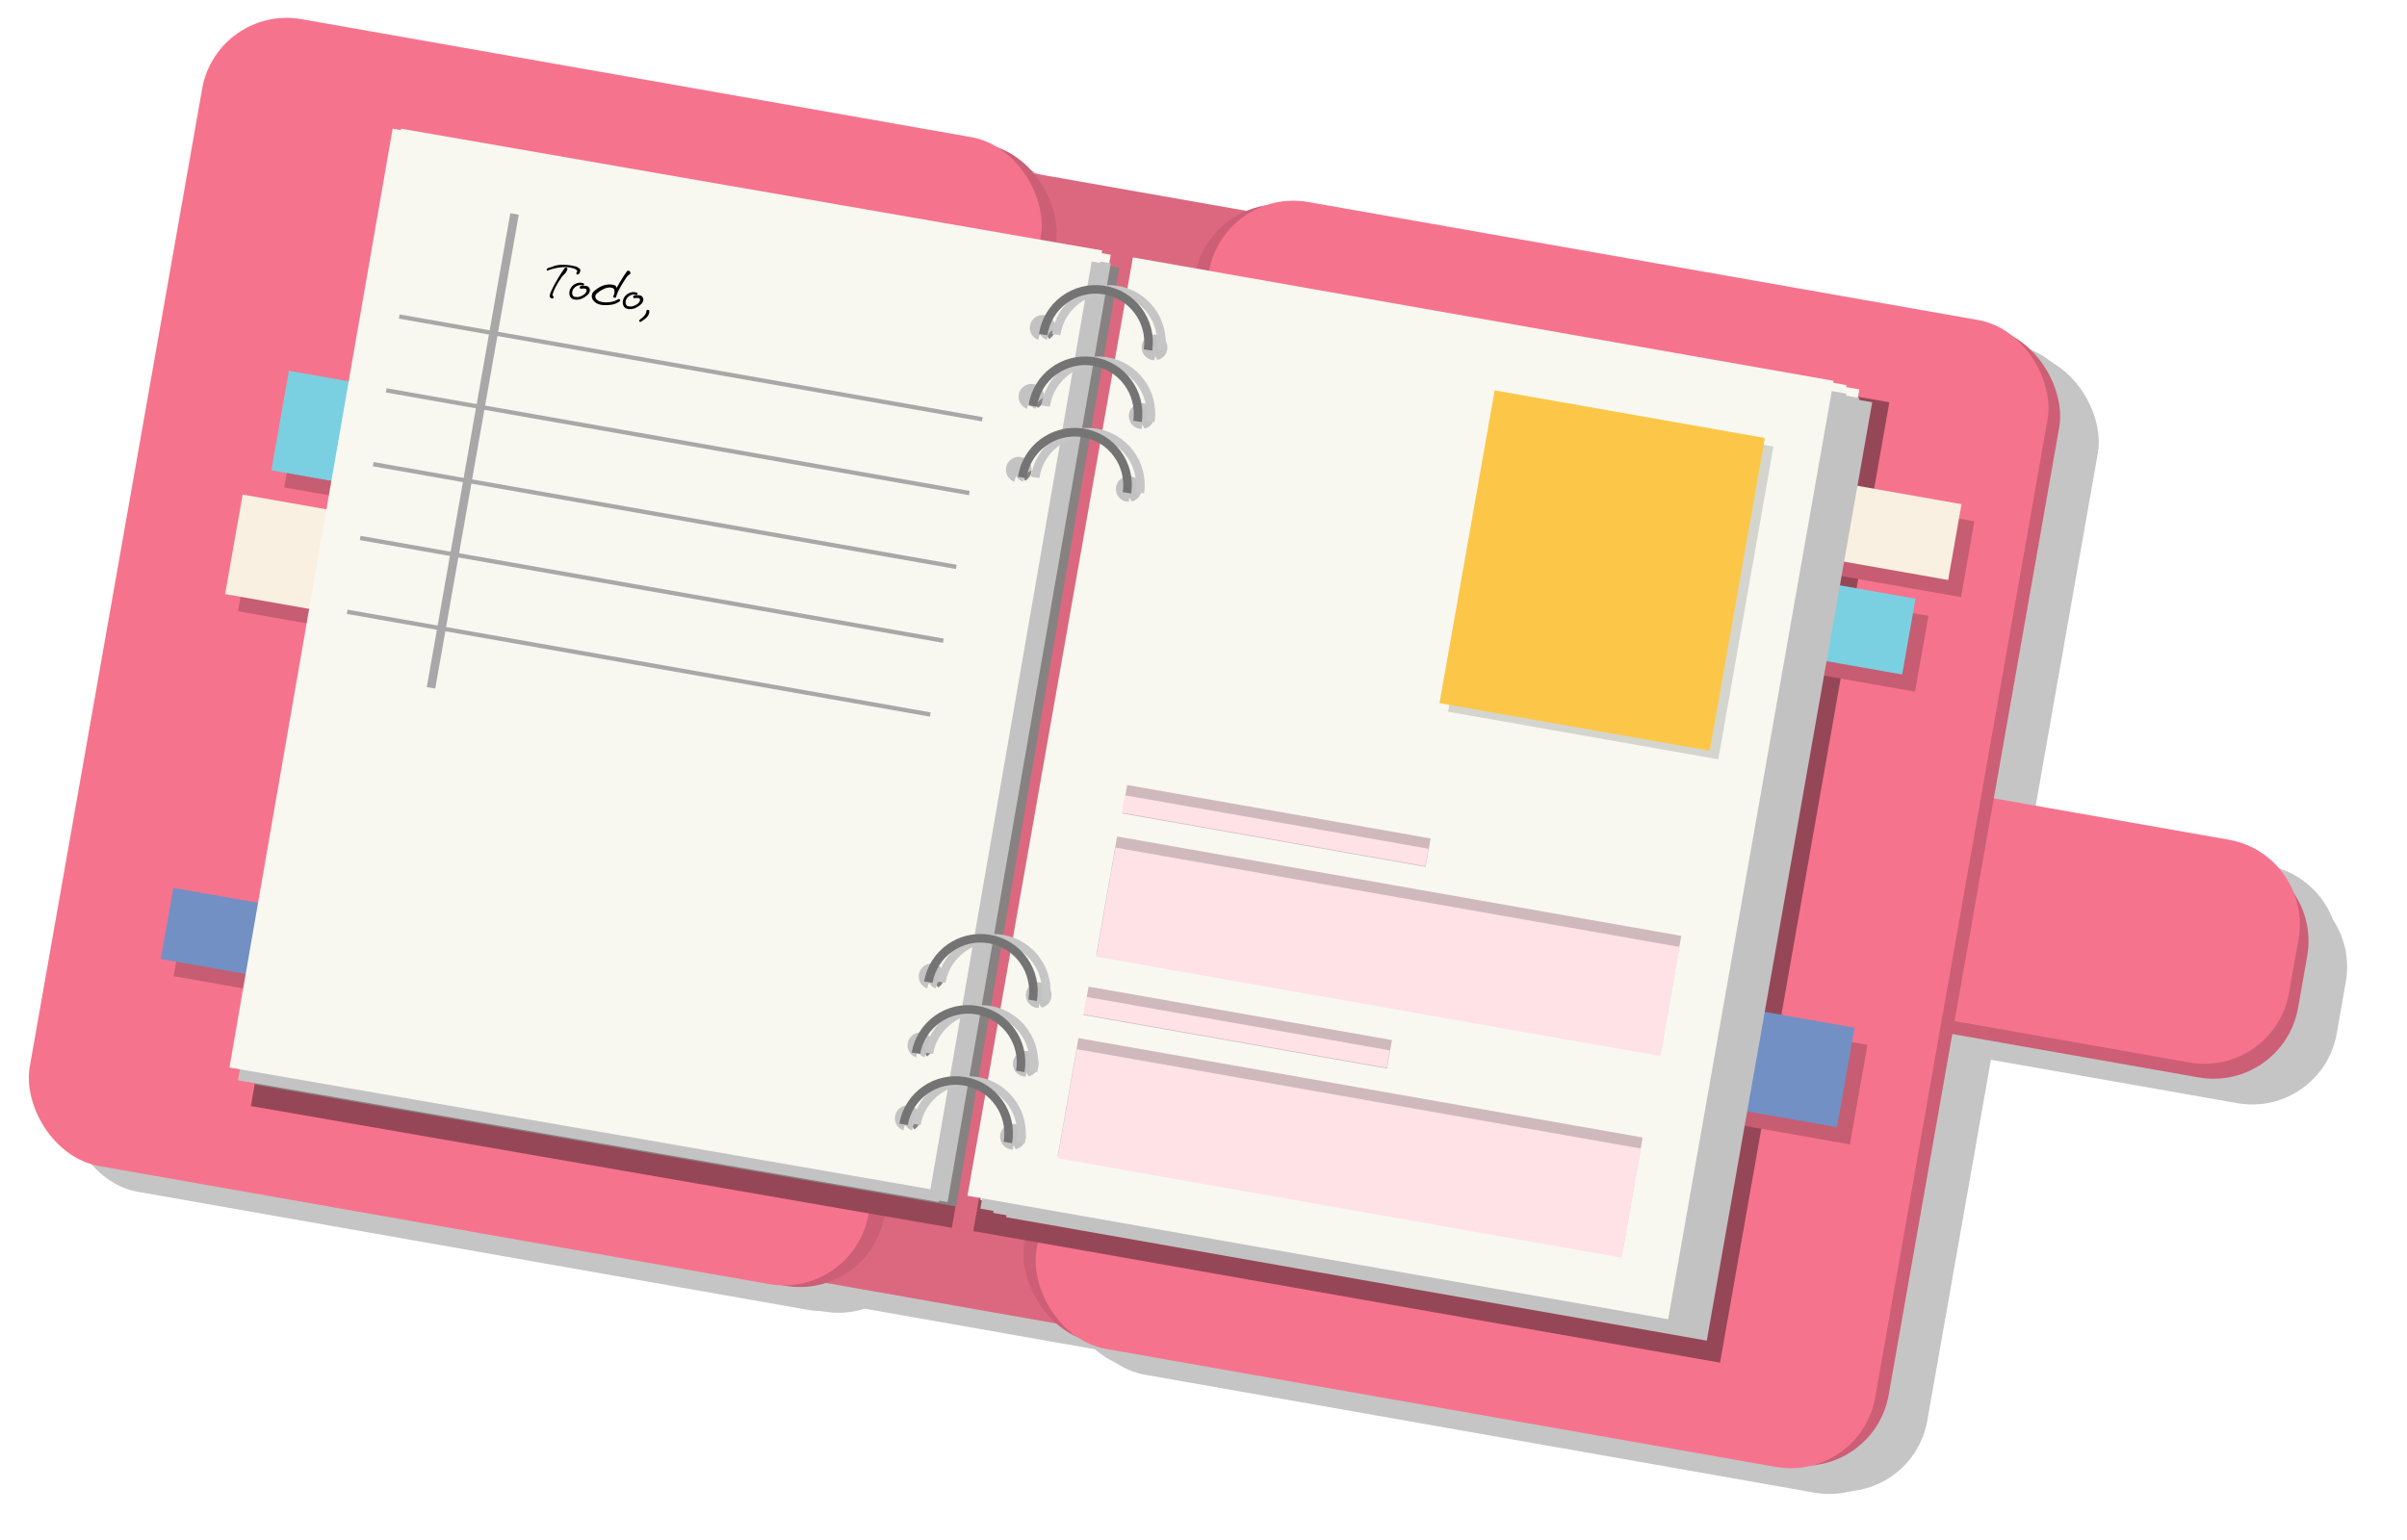 <svg width="300" height="192" viewBox="0 0 554 359" fill="none" xmlns="http://www.w3.org/2000/svg">
<g filter="url(#filter0_f_3_155)">
<g filter="url(#filter1_f_3_155)">
<path d="M466.255 195L526.988 205.702C537.866 207.619 545.13 217.991 543.214 228.869L541.087 240.94C539.17 251.818 528.797 259.083 517.919 257.166L457.186 246.464L466.255 195Z" fill="#C5C5C5"/>
</g>
<path d="M464.223 191.059L524.956 201.76C535.834 203.677 543.099 214.05 541.182 224.928L538.973 237.461C537.057 248.339 526.684 255.603 515.806 253.686L455.073 242.985L464.223 191.059Z" fill="#C5C5C5"/>
<rect x="236.288" y="44.634" width="66.781" height="263.13" transform="rotate(9.994 236.288 44.634)" fill="#C5C5C5"/>
<g filter="url(#filter2_f_3_155)">
<rect x="287.459" y="50.467" width="57.297" height="269.008" rx="20" transform="rotate(9.994 287.459 50.467)" fill="#C5C5C5"/>
</g>
<g filter="url(#filter3_f_3_155)">
<rect x="432.464" y="76" width="57.297" height="269.008" rx="20" transform="rotate(9.994 432.464 76)" fill="#C5C5C5"/>
</g>
<rect x="290.737" y="49.627" width="198.455" height="271.482" rx="20" transform="rotate(9.994 290.737 49.627)" fill="#C5C5C5"/>
<g filter="url(#filter4_f_3_155)">
<rect x="198.61" y="33.196" width="57.297" height="270.151" rx="20" transform="rotate(9.994 198.61 33.196)" fill="#C5C5C5"/>
</g>
<rect x="56.113" y="7" width="198.455" height="271.482" rx="20" transform="rotate(9.994 56.113 7)" fill="#C5C5C5"/>
</g>
<g filter="url(#filter5_f_3_155)">
<path d="M457.255 189L517.988 199.702C528.866 201.619 536.13 211.991 534.214 222.869L532.087 234.94C530.17 245.818 519.797 253.083 508.919 251.166L448.186 240.464L457.255 189Z" fill="#CC5F75"/>
</g>
<path d="M455.223 185.059L515.956 195.76C526.834 197.677 534.099 208.05 532.182 218.928L529.973 231.461C528.057 242.339 517.684 249.603 506.806 247.686L446.073 236.985L455.223 185.059Z" fill="#F6738D"/>
<rect x="227.288" y="38.634" width="66.781" height="263.13" transform="rotate(9.994 227.288 38.634)" fill="#DC687F"/>
<g filter="url(#filter6_f_3_155)">
<rect x="278.459" y="44.467" width="57.297" height="269.008" rx="20" transform="rotate(9.994 278.459 44.467)" fill="#CC5F75"/>
</g>
<g filter="url(#filter7_f_3_155)">
<rect x="423.464" y="70" width="57.297" height="269.008" rx="20" transform="rotate(9.994 423.464 70)" fill="#CC5F75"/>
</g>
<rect x="281.737" y="43.627" width="198.455" height="271.482" rx="20" transform="rotate(9.994 281.737 43.627)" fill="#F6738D"/>
<g filter="url(#filter8_f_3_155)">
<rect x="189.61" y="27.196" width="57.297" height="270.151" rx="20" transform="rotate(9.994 189.61 27.196)" fill="#CC5F75"/>
</g>
<rect x="47.113" y="1" width="198.455" height="271.482" rx="20" transform="rotate(9.994 47.113 1)" fill="#F6738D"/>
<g filter="url(#filter9_f_3_155)">
<path fill-rule="evenodd" clip-rule="evenodd" d="M262.797 63.106L436.836 93.774L397.385 317.658L223.346 286.99L262.797 63.106ZM271.508 84.674C271.52 86.371 270.1 87.738 268.336 87.726C266.573 87.714 265.133 86.328 265.121 84.63C265.109 82.932 266.529 81.566 268.293 81.578C270.057 81.59 271.496 82.976 271.508 84.674ZM240.687 242.266C242.451 242.278 243.871 240.911 243.859 239.214C243.847 237.516 242.408 236.13 240.644 236.118C238.88 236.106 237.46 237.472 237.472 239.17C237.484 240.868 238.923 242.254 240.687 242.266ZM268.431 101.048C268.443 102.746 267.023 104.112 265.259 104.1C263.495 104.088 262.055 102.702 262.043 101.004C262.031 99.306 263.451 97.94 265.215 97.952C266.979 97.964 268.419 99.35 268.431 101.048ZM237.609 258.64C239.373 258.652 240.793 257.286 240.781 255.588C240.769 253.89 239.33 252.504 237.566 252.492C235.802 252.48 234.382 253.847 234.394 255.544C234.406 257.242 235.845 258.628 237.609 258.64ZM265.36 118.446C265.372 120.144 263.952 121.511 262.188 121.499C260.424 121.487 258.985 120.101 258.973 118.403C258.961 116.705 260.381 115.338 262.145 115.35C263.908 115.362 265.348 116.749 265.36 118.446ZM234.539 276.039C236.302 276.051 237.723 274.684 237.711 272.986C237.699 271.289 236.259 269.902 234.495 269.89C232.731 269.879 231.311 271.245 231.323 272.943C231.335 274.641 232.775 276.027 234.539 276.039Z" fill="#964757"/>
</g>
<g filter="url(#filter10_f_3_155)">
<rect x="66.86" y="90.432" width="47.117" height="23.558" transform="rotate(9.994 66.86 90.432)" fill="#C65D72"/>
<rect x="56.079" y="119.289" width="52.726" height="23.558" transform="rotate(9.994 56.079 119.289)" fill="#C65D72"/>
<rect x="379.802" y="234.427" width="52.726" height="23.558" transform="rotate(9.994 379.802 234.427)" fill="#C65D72"/>
<rect x="390.363" y="109.847" width="67.31" height="17.949" transform="rotate(9.994 390.363 109.847)" fill="#C65D72"/>
<rect x="386.275" y="133.048" width="60.579" height="17.949" transform="rotate(9.994 386.275 133.048)" fill="#C65D72"/>
<rect x="39.921" y="210.987" width="52.726" height="16.827" transform="rotate(9.994 39.921 210.987)" fill="#C65D72"/>
</g>
<rect x="63.86" y="86.432" width="47.117" height="23.558" transform="rotate(9.994 63.86 86.432)" fill="#7AD0E0"/>
<rect x="53.079" y="115.289" width="52.726" height="23.558" transform="rotate(9.994 53.079 115.289)" fill="#F9F0E1"/>
<rect x="376.802" y="230.427" width="52.726" height="23.558" transform="rotate(9.994 376.802 230.427)" fill="#7290C4"/>
<rect x="387.363" y="105.847" width="67.31" height="17.949" transform="rotate(9.994 387.363 105.847)" fill="#F9F0E1"/>
<rect x="383.275" y="129.048" width="60.579" height="17.949" transform="rotate(9.994 383.275 129.048)" fill="#7AD0E0"/>
<rect x="36.921" y="206.987" width="52.726" height="16.827" transform="rotate(9.994 36.921 206.987)" fill="#7290C4"/>
<g filter="url(#filter11_f_3_155)">
<path fill-rule="evenodd" clip-rule="evenodd" d="M269.547 65L432.836 93.773L394.289 312.525L231 283.752L269.547 65ZM277.587 85.99C277.587 87.647 276.244 88.99 274.587 88.99C272.93 88.99 271.587 87.647 271.587 85.99C271.587 84.333 272.93 82.99 274.587 82.99C276.244 82.99 277.587 84.333 277.587 85.99ZM247.587 239.99C249.244 239.99 250.587 238.647 250.587 236.99C250.587 235.333 249.244 233.99 247.587 233.99C245.93 233.99 244.587 235.333 244.587 236.99C244.587 238.647 245.93 239.99 247.587 239.99ZM274.587 101.99C274.587 103.647 273.244 104.99 271.587 104.99C269.93 104.99 268.587 103.647 268.587 101.99C268.587 100.333 269.93 98.99 271.587 98.99C273.244 98.99 274.587 100.333 274.587 101.99ZM244.587 255.99C246.244 255.99 247.587 254.647 247.587 252.99C247.587 251.333 246.244 249.99 244.587 249.99C242.93 249.99 241.587 251.333 241.587 252.99C241.587 254.647 242.93 255.99 244.587 255.99ZM271.587 118.99C271.587 120.647 270.244 121.99 268.587 121.99C266.93 121.99 265.587 120.647 265.587 118.99C265.587 117.333 266.93 115.99 268.587 115.99C270.244 115.99 271.587 117.333 271.587 118.99ZM241.587 272.99C243.244 272.99 244.587 271.647 244.587 269.99C244.587 268.333 243.244 266.99 241.587 266.99C239.93 266.99 238.587 268.333 238.587 269.99C238.587 271.647 239.93 272.99 241.587 272.99Z" fill="#C2C2C2"/>
</g>
<path fill-rule="evenodd" clip-rule="evenodd" d="M266.547 62L429.836 90.773L391.289 309.525L228 280.752L266.547 62ZM274.587 82.99C274.587 84.647 273.244 85.99 271.587 85.99C269.93 85.99 268.587 84.647 268.587 82.99C268.587 81.333 269.93 79.99 271.587 79.99C273.244 79.99 274.587 81.333 274.587 82.99ZM244.587 236.99C246.244 236.99 247.587 235.647 247.587 233.99C247.587 232.333 246.244 230.99 244.587 230.99C242.93 230.99 241.587 232.333 241.587 233.99C241.587 235.647 242.93 236.99 244.587 236.99ZM271.587 98.99C271.587 100.647 270.244 101.99 268.587 101.99C266.93 101.99 265.587 100.647 265.587 98.99C265.587 97.333 266.93 95.99 268.587 95.99C270.244 95.99 271.587 97.333 271.587 98.99ZM241.587 252.99C243.244 252.99 244.587 251.647 244.587 249.99C244.587 248.333 243.244 246.99 241.587 246.99C239.93 246.99 238.587 248.333 238.587 249.99C238.587 251.647 239.93 252.99 241.587 252.99ZM268.587 115.99C268.587 117.647 267.244 118.99 265.587 118.99C263.93 118.99 262.587 117.647 262.587 115.99C262.587 114.333 263.93 112.99 265.587 112.99C267.244 112.99 268.587 114.333 268.587 115.99ZM238.587 269.99C240.244 269.99 241.587 268.647 241.587 266.99C241.587 265.333 240.244 263.99 238.587 263.99C236.93 263.99 235.587 265.333 235.587 266.99C235.587 268.647 236.93 269.99 238.587 269.99Z" fill="#F8F8F1"/>
<g filter="url(#filter12_f_3_155)">
<path fill-rule="evenodd" clip-rule="evenodd" d="M266.547 64L429.836 92.773L391.289 311.525L228 282.752L266.547 64ZM274.587 84.99C274.587 86.647 273.244 87.99 271.587 87.99C269.93 87.99 268.587 86.647 268.587 84.99C268.587 83.333 269.93 81.99 271.587 81.99C273.244 81.99 274.587 83.333 274.587 84.99ZM244.587 238.99C246.244 238.99 247.587 237.647 247.587 235.99C247.587 234.333 246.244 232.99 244.587 232.99C242.93 232.99 241.587 234.333 241.587 235.99C241.587 237.647 242.93 238.99 244.587 238.99ZM271.587 100.99C271.587 102.647 270.244 103.99 268.587 103.99C266.93 103.99 265.587 102.647 265.587 100.99C265.587 99.333 266.93 97.99 268.587 97.99C270.244 97.99 271.587 99.333 271.587 100.99ZM241.587 254.99C243.244 254.99 244.587 253.647 244.587 251.99C244.587 250.333 243.244 248.99 241.587 248.99C239.93 248.99 238.587 250.333 238.587 251.99C238.587 253.647 239.93 254.99 241.587 254.99ZM268.587 117.99C268.587 119.647 267.244 120.99 265.587 120.99C263.93 120.99 262.587 119.647 262.587 117.99C262.587 116.333 263.93 114.99 265.587 114.99C267.244 114.99 268.587 116.333 268.587 117.99ZM238.587 271.99C240.244 271.99 241.587 270.647 241.587 268.99C241.587 267.333 240.244 265.99 238.587 265.99C236.93 265.99 235.587 267.333 235.587 268.99C235.587 270.647 236.93 271.99 238.587 271.99Z" fill="#C2C2C2"/>
</g>
<path fill-rule="evenodd" clip-rule="evenodd" d="M263.547 61L426.836 89.773L388.289 308.525L225 279.752L263.547 61ZM271.587 81.99C271.587 83.647 270.244 84.99 268.587 84.99C266.93 84.99 265.587 83.647 265.587 81.99C265.587 80.333 266.93 78.99 268.587 78.99C270.244 78.99 271.587 80.333 271.587 81.99ZM241.587 235.99C243.244 235.99 244.587 234.647 244.587 232.99C244.587 231.333 243.244 229.99 241.587 229.99C239.93 229.99 238.587 231.333 238.587 232.99C238.587 234.647 239.93 235.99 241.587 235.99ZM268.587 97.99C268.587 99.647 267.244 100.99 265.587 100.99C263.93 100.99 262.587 99.647 262.587 97.99C262.587 96.333 263.93 94.99 265.587 94.99C267.244 94.99 268.587 96.333 268.587 97.99ZM238.587 251.99C240.244 251.99 241.587 250.647 241.587 248.99C241.587 247.333 240.244 245.99 238.587 245.99C236.93 245.99 235.587 247.333 235.587 248.99C235.587 250.647 236.93 251.99 238.587 251.99ZM265.587 114.99C265.587 116.647 264.244 117.99 262.587 117.99C260.93 117.99 259.587 116.647 259.587 114.99C259.587 113.333 260.93 111.99 262.587 111.99C264.244 111.99 265.587 113.333 265.587 114.99ZM235.587 268.99C237.244 268.99 238.587 267.647 238.587 265.99C238.587 264.333 237.244 262.99 235.587 262.99C233.93 262.99 232.587 264.333 232.587 265.99C232.587 267.647 233.93 268.99 235.587 268.99Z" fill="#F8F8F1"/>
<g filter="url(#filter13_f_3_155)">
<path fill-rule="evenodd" clip-rule="evenodd" d="M263.547 63L426.836 91.773L388.289 310.525L225 281.752L263.547 63ZM271.587 83.99C271.587 85.647 270.244 86.99 268.587 86.99C266.93 86.99 265.587 85.647 265.587 83.99C265.587 82.333 266.93 80.99 268.587 80.99C270.244 80.99 271.587 82.333 271.587 83.99ZM241.587 237.99C243.244 237.99 244.587 236.647 244.587 234.99C244.587 233.333 243.244 231.99 241.587 231.99C239.93 231.99 238.587 233.333 238.587 234.99C238.587 236.647 239.93 237.99 241.587 237.99ZM268.587 99.99C268.587 101.647 267.244 102.99 265.587 102.99C263.93 102.99 262.587 101.647 262.587 99.99C262.587 98.333 263.93 96.99 265.587 96.99C267.244 96.99 268.587 98.333 268.587 99.99ZM238.587 253.99C240.244 253.99 241.587 252.647 241.587 250.99C241.587 249.333 240.244 247.99 238.587 247.99C236.93 247.99 235.587 249.333 235.587 250.99C235.587 252.647 236.93 253.99 238.587 253.99ZM265.587 116.99C265.587 118.647 264.244 119.99 262.587 119.99C260.93 119.99 259.587 118.647 259.587 116.99C259.587 115.333 260.93 113.99 262.587 113.99C264.244 113.99 265.587 115.333 265.587 116.99ZM235.587 270.99C237.244 270.99 238.587 269.647 238.587 267.99C238.587 266.333 237.244 264.99 235.587 264.99C233.93 264.99 232.587 266.333 232.587 267.99C232.587 269.647 233.93 270.99 235.587 270.99Z" fill="#C2C2C2"/>
</g>
<path fill-rule="evenodd" clip-rule="evenodd" d="M260.547 60L423.836 88.773L385.289 307.525L222 278.752L260.547 60ZM268.587 80.99C268.587 82.647 267.244 83.99 265.587 83.99C263.93 83.99 262.587 82.647 262.587 80.99C262.587 79.333 263.93 77.99 265.587 77.99C267.244 77.99 268.587 79.333 268.587 80.99ZM238.587 234.99C240.244 234.99 241.587 233.647 241.587 231.99C241.587 230.333 240.244 228.99 238.587 228.99C236.93 228.99 235.587 230.333 235.587 231.99C235.587 233.647 236.93 234.99 238.587 234.99ZM265.587 96.99C265.587 98.647 264.244 99.99 262.587 99.99C260.93 99.99 259.587 98.647 259.587 96.99C259.587 95.333 260.93 93.99 262.587 93.99C264.244 93.99 265.587 95.333 265.587 96.99ZM235.587 250.99C237.244 250.99 238.587 249.647 238.587 247.99C238.587 246.333 237.244 244.99 235.587 244.99C233.93 244.99 232.587 246.333 232.587 247.99C232.587 249.647 233.93 250.99 235.587 250.99ZM262.587 113.99C262.587 115.647 261.244 116.99 259.587 116.99C257.93 116.99 256.587 115.647 256.587 113.99C256.587 112.333 257.93 110.99 259.587 110.99C261.244 110.99 262.587 112.333 262.587 113.99ZM232.587 267.99C234.244 267.99 235.587 266.647 235.587 264.99C235.587 263.333 234.244 261.99 232.587 261.99C230.93 261.99 229.587 263.333 229.587 264.99C229.587 266.647 230.93 267.99 232.587 267.99Z" fill="#F8F8F1"/>
<g filter="url(#filter14_f_3_155)">
<path fill-rule="evenodd" clip-rule="evenodd" d="M256.386 67.388L93.029 39L55 257.843L218.356 286.23L256.386 67.388ZM241.696 84.4C241.133 85.959 241.94 87.678 243.498 88.241C245.057 88.803 246.776 87.996 247.339 86.438C247.902 84.879 247.094 83.16 245.536 82.597C243.978 82.035 242.258 82.842 241.696 84.4ZM217.616 239.436C216.058 238.874 215.25 237.154 215.813 235.596C216.376 234.037 218.095 233.23 219.654 233.793C221.212 234.356 222.019 236.075 221.457 237.633C220.894 239.192 219.174 239.999 217.616 239.436ZM239.084 100.468C238.521 102.027 239.328 103.746 240.887 104.309C242.445 104.871 244.165 104.064 244.727 102.506C245.29 100.947 244.483 99.228 242.924 98.665C241.366 98.103 239.646 98.91 239.084 100.468ZM215.004 255.504C213.446 254.942 212.639 253.222 213.201 251.664C213.764 250.105 215.483 249.298 217.042 249.861C218.6 250.423 219.407 252.143 218.845 253.701C218.282 255.26 216.563 256.067 215.004 255.504ZM236.133 117.477C235.57 119.035 236.377 120.755 237.935 121.317C239.494 121.88 241.213 121.073 241.776 119.514C242.339 117.956 241.531 116.236 239.973 115.674C238.415 115.111 236.695 115.918 236.133 117.477ZM212.053 272.513C210.495 271.95 209.687 270.231 210.25 268.672C210.813 267.114 212.532 266.307 214.091 266.869C215.649 267.432 216.456 269.151 215.894 270.71C215.331 272.268 213.611 273.075 212.053 272.513Z" fill="#964757"/>
</g>
<g filter="url(#filter15_f_3_155)">
<path fill-rule="evenodd" clip-rule="evenodd" d="M257.386 62.388L94.03 34L56 252.843L219.356 281.23L257.386 62.388ZM242.696 79.4C242.133 80.959 242.94 82.678 244.499 83.241C246.057 83.803 247.777 82.996 248.339 81.438C248.902 79.879 248.095 78.16 246.536 77.597C244.978 77.035 243.258 77.842 242.696 79.4ZM218.616 234.436C217.058 233.874 216.251 232.154 216.813 230.596C217.376 229.037 219.095 228.23 220.654 228.793C222.212 229.356 223.019 231.075 222.457 232.633C221.894 234.192 220.175 234.999 218.616 234.436ZM240.084 95.468C239.521 97.027 240.329 98.746 241.887 99.309C243.445 99.871 245.165 99.064 245.727 97.506C246.29 95.947 245.483 94.228 243.925 93.665C242.366 93.103 240.647 93.91 240.084 95.468ZM216.005 250.504C214.446 249.942 213.639 248.222 214.202 246.664C214.764 245.105 216.484 244.298 218.042 244.861C219.601 245.423 220.408 247.143 219.845 248.701C219.282 250.26 217.563 251.067 216.005 250.504ZM237.133 112.477C236.57 114.035 237.377 115.755 238.936 116.317C240.494 116.88 242.214 116.073 242.776 114.514C243.339 112.956 242.532 111.236 240.973 110.674C239.415 110.111 237.695 110.918 237.133 112.477ZM213.053 267.513C211.495 266.95 210.688 265.231 211.25 263.672C211.813 262.114 213.532 261.307 215.091 261.869C216.649 262.432 217.456 264.151 216.894 265.71C216.331 267.268 214.612 268.075 213.053 267.513Z" fill="#878282"/>
</g>
<path fill-rule="evenodd" clip-rule="evenodd" d="M255.386 59.387L92.03 31L54 249.842L217.356 278.23L255.386 59.387ZM240.696 76.4C240.133 77.958 240.94 79.678 242.499 80.24C244.057 80.803 245.777 79.996 246.339 78.437C246.902 76.879 246.095 75.159 244.536 74.597C242.978 74.034 241.258 74.841 240.696 76.4ZM216.616 231.436C215.058 230.873 214.251 229.154 214.813 227.595C215.376 226.037 217.095 225.23 218.654 225.792C220.212 226.355 221.019 228.075 220.457 229.633C219.894 231.191 218.175 231.999 216.616 231.436ZM238.084 92.468C237.521 94.026 238.329 95.746 239.887 96.308C241.445 96.871 243.165 96.064 243.727 94.505C244.29 92.947 243.483 91.227 241.925 90.665C240.366 90.102 238.647 90.909 238.084 92.468ZM214.005 247.504C212.446 246.941 211.639 245.222 212.202 243.663C212.764 242.105 214.484 241.298 216.042 241.86C217.601 242.423 218.408 244.142 217.845 245.701C217.282 247.259 215.563 248.066 214.005 247.504ZM235.133 109.476C234.57 111.035 235.377 112.754 236.936 113.317C238.494 113.879 240.214 113.072 240.776 111.514C241.339 109.955 240.532 108.236 238.973 107.673C237.415 107.111 235.695 107.918 235.133 109.476ZM211.053 264.512C209.495 263.95 208.688 262.23 209.25 260.672C209.813 259.113 211.532 258.306 213.091 258.869C214.649 259.432 215.456 261.151 214.894 262.709C214.331 264.268 212.612 265.075 211.053 264.512Z" fill="#F8F8F1"/>
<g filter="url(#filter16_f_3_155)">
<path fill-rule="evenodd" clip-rule="evenodd" d="M255.386 61.388L92.03 33L54 251.843L217.356 280.23L255.386 61.388ZM240.696 78.4C240.133 79.959 240.94 81.678 242.499 82.241C244.057 82.803 245.777 81.996 246.339 80.438C246.902 78.879 246.095 77.16 244.536 76.597C242.978 76.035 241.258 76.842 240.696 78.4ZM216.616 233.436C215.058 232.874 214.251 231.154 214.813 229.596C215.376 228.037 217.095 227.23 218.654 227.793C220.212 228.356 221.019 230.075 220.457 231.633C219.894 233.192 218.175 233.999 216.616 233.436ZM238.084 94.468C237.521 96.027 238.329 97.746 239.887 98.309C241.445 98.871 243.165 98.064 243.727 96.506C244.29 94.947 243.483 93.228 241.925 92.665C240.366 92.103 238.647 92.91 238.084 94.468ZM214.005 249.504C212.446 248.942 211.639 247.222 212.202 245.664C212.764 244.105 214.484 243.298 216.042 243.861C217.601 244.423 218.408 246.143 217.845 247.701C217.282 249.26 215.563 250.067 214.005 249.504ZM235.133 111.477C234.57 113.035 235.377 114.755 236.936 115.317C238.494 115.88 240.214 115.073 240.776 113.514C241.339 111.956 240.532 110.236 238.973 109.674C237.415 109.111 235.695 109.918 235.133 111.477ZM211.053 266.513C209.495 265.95 208.688 264.231 209.25 262.672C209.813 261.114 211.532 260.307 213.091 260.869C214.649 261.432 215.456 263.151 214.894 264.71C214.331 266.268 212.612 267.075 211.053 266.513Z" fill="#C3C3C3"/>
</g>
<path fill-rule="evenodd" clip-rule="evenodd" d="M253.386 58.387L90.03 30L52 248.842L215.356 277.23L253.386 58.387ZM238.696 75.4C238.133 76.958 238.94 78.678 240.499 79.24C242.057 79.803 243.777 78.996 244.339 77.437C244.902 75.879 244.095 74.159 242.536 73.597C240.978 73.034 239.258 73.841 238.696 75.4ZM214.616 230.436C213.058 229.873 212.251 228.154 212.813 226.595C213.376 225.037 215.095 224.23 216.654 224.792C218.212 225.355 219.019 227.075 218.457 228.633C217.894 230.191 216.175 230.999 214.616 230.436ZM236.084 91.468C235.521 93.026 236.329 94.746 237.887 95.308C239.445 95.871 241.165 95.064 241.727 93.505C242.29 91.947 241.483 90.227 239.925 89.665C238.366 89.102 236.647 89.909 236.084 91.468ZM212.005 246.504C210.446 245.941 209.639 244.222 210.202 242.663C210.764 241.105 212.484 240.298 214.042 240.86C215.601 241.423 216.408 243.142 215.845 244.701C215.282 246.259 213.563 247.066 212.005 246.504ZM233.133 108.476C232.57 110.035 233.377 111.754 234.936 112.317C236.494 112.879 238.214 112.072 238.776 110.514C239.339 108.955 238.532 107.236 236.973 106.673C235.415 106.111 233.695 106.918 233.133 108.476ZM209.053 263.512C207.495 262.95 206.688 261.23 207.25 259.672C207.813 258.113 209.532 257.306 211.091 257.869C212.649 258.432 213.456 260.151 212.894 261.709C212.331 263.268 210.612 264.075 209.053 263.512Z" fill="#F8F8F1"/>
<g filter="url(#filter17_f_3_155)">
<path fill-rule="evenodd" clip-rule="evenodd" d="M253.386 61.388L90.03 33L52 251.843L215.356 280.23L253.386 61.388ZM238.696 78.4C238.133 79.959 238.94 81.678 240.499 82.241C242.057 82.803 243.777 81.996 244.339 80.438C244.902 78.879 244.095 77.16 242.536 76.597C240.978 76.035 239.258 76.842 238.696 78.4ZM214.616 233.436C213.058 232.874 212.251 231.154 212.813 229.596C213.376 228.037 215.095 227.23 216.654 227.793C218.212 228.356 219.019 230.075 218.457 231.633C217.894 233.192 216.175 233.999 214.616 233.436ZM236.084 94.468C235.521 96.027 236.329 97.746 237.887 98.309C239.445 98.871 241.165 98.064 241.727 96.506C242.29 94.947 241.483 93.228 239.925 92.665C238.366 92.103 236.647 92.91 236.084 94.468ZM212.005 249.504C210.446 248.942 209.639 247.222 210.202 245.664C210.764 244.105 212.484 243.298 214.042 243.861C215.601 244.423 216.408 246.143 215.845 247.701C215.282 249.26 213.563 250.067 212.005 249.504ZM233.133 111.477C232.57 113.035 233.377 114.755 234.936 115.317C236.494 115.88 238.214 115.073 238.776 113.514C239.339 111.956 238.532 110.236 236.973 109.674C235.415 109.111 233.695 109.918 233.133 111.477ZM209.053 266.513C207.495 265.95 206.688 264.231 207.25 262.672C207.813 261.114 209.532 260.307 211.091 260.869C212.649 261.432 213.456 263.151 212.894 264.71C212.331 266.268 210.612 267.075 209.053 266.513Z" fill="#C3C3C3"/>
</g>
<path fill-rule="evenodd" clip-rule="evenodd" d="M251.386 58.387L88.03 30L50 248.842L213.356 277.23L251.386 58.387ZM236.696 75.4C236.133 76.958 236.94 78.678 238.499 79.24C240.057 79.803 241.777 78.996 242.339 77.437C242.902 75.879 242.095 74.159 240.536 73.597C238.978 73.034 237.258 73.841 236.696 75.4ZM212.616 230.436C211.058 229.873 210.251 228.154 210.813 226.595C211.376 225.037 213.095 224.23 214.654 224.792C216.212 225.355 217.019 227.075 216.457 228.633C215.894 230.191 214.175 230.999 212.616 230.436ZM234.084 91.468C233.521 93.026 234.329 94.746 235.887 95.308C237.445 95.871 239.165 95.064 239.727 93.505C240.29 91.947 239.483 90.227 237.925 89.665C236.366 89.102 234.647 89.909 234.084 91.468ZM210.005 246.504C208.446 245.941 207.639 244.222 208.202 242.663C208.764 241.105 210.484 240.298 212.042 240.86C213.601 241.423 214.408 243.142 213.845 244.701C213.282 246.259 211.563 247.066 210.005 246.504ZM231.133 108.476C230.57 110.035 231.377 111.754 232.936 112.317C234.494 112.879 236.214 112.072 236.776 110.514C237.339 108.955 236.532 107.236 234.973 106.673C233.415 106.111 231.695 106.918 231.133 108.476ZM207.053 263.512C205.495 262.95 204.688 261.23 205.25 259.672C205.813 258.113 207.532 257.306 209.091 257.869C210.649 258.432 211.456 260.151 210.894 261.709C210.331 263.268 208.612 264.075 207.053 263.512Z" fill="#F8F8F1"/>
<g filter="url(#filter18_f_3_155)">
<path d="M267.069 81.588C268.059 74.846 263.396 68.576 256.653 67.586C249.91 66.595 243.641 71.259 242.65 78.002" stroke="#C6C6C6" stroke-width="2"/>
<path d="M240.185 233.185C241.355 226.47 236.86 220.079 230.146 218.91C223.431 217.741 217.04 222.235 215.871 228.95" stroke="#C6C6C6" stroke-width="2"/>
<path d="M264.623 98.237C265.613 91.494 260.95 85.225 254.207 84.234C247.464 83.244 241.195 87.907 240.205 94.65" stroke="#C6C6C6" stroke-width="2"/>
<path d="M237.297 249.762C238.467 243.048 233.972 236.657 227.258 235.488C220.544 234.318 214.153 238.813 212.983 245.527" stroke="#C6C6C6" stroke-width="2"/>
<path d="M262.177 114.886C263.167 108.143 258.504 101.874 251.761 100.883C245.018 99.893 238.749 104.556 237.759 111.299" stroke="#C6C6C6" stroke-width="2"/>
<path d="M234.41 266.34C235.579 259.626 231.084 253.235 224.37 252.065C217.656 250.896 211.265 255.391 210.096 262.105" stroke="#C6C6C6" stroke-width="2"/>
</g>
<path d="M264.069 81.588C265.059 74.846 260.396 68.576 253.653 67.586C246.91 66.595 240.641 71.259 239.65 78.002" stroke="#747474" stroke-width="2"/>
<path d="M237.185 233.185C238.355 226.47 233.86 220.079 227.146 218.91C220.431 217.741 214.04 222.235 212.871 228.95" stroke="#747474" stroke-width="2"/>
<path d="M261.623 98.237C262.613 91.494 257.95 85.225 251.207 84.234C244.464 83.244 238.195 87.907 237.205 94.65" stroke="#747474" stroke-width="2"/>
<path d="M234.297 249.762C235.467 243.048 230.972 236.657 224.258 235.488C217.544 234.318 211.153 238.813 209.983 245.527" stroke="#747474" stroke-width="2"/>
<path d="M259.177 114.886C260.167 108.143 255.504 101.874 248.761 100.883C242.018 99.893 235.749 104.556 234.759 111.299" stroke="#747474" stroke-width="2"/>
<path d="M231.41 266.34C232.579 259.626 228.084 253.235 221.37 252.065C214.656 250.896 208.265 255.391 207.096 262.105" stroke="#747474" stroke-width="2"/>
<line x1="89.571" y1="73.792" x2="225.462" y2="97.737" stroke="#A8A8A8"/>
<line x1="86.539" y1="90.999" x2="222.43" y2="114.945" stroke="#A8A8A8"/>
<line x1="77.442" y1="142.619" x2="213.334" y2="166.565" stroke="#A8A8A8"/>
<line x1="83.507" y1="108.205" x2="219.398" y2="132.151" stroke="#A8A8A8"/>
<line x1="80.475" y1="125.412" x2="216.366" y2="149.358" stroke="#A8A8A8"/>
<line x1="116.444" y1="49.872" x2="96.976" y2="160.353" stroke="#A8A8A8" stroke-width="2"/>
<path d="M124.061 63.101C124.024 63.094 123.993 63.055 123.967 62.985C123.942 62.914 123.936 62.842 123.949 62.768C123.971 62.639 124.037 62.561 124.146 62.533C124.616 62.398 125.039 62.254 125.416 62.103C125.794 61.951 126.225 61.842 126.711 61.776C127.156 61.722 127.633 61.707 128.14 61.73C128.657 61.755 129.113 61.802 129.509 61.871L129.977 61.954C130.262 62.004 130.526 62.065 130.77 62.136C131.013 62.208 131.224 62.325 131.404 62.49C131.404 62.49 131.447 62.516 131.532 62.569C131.627 62.624 131.694 62.697 131.735 62.79C131.764 62.842 131.778 62.897 131.777 62.953C131.777 63.01 131.771 63.071 131.759 63.135C131.753 63.172 131.746 63.209 131.74 63.245C131.733 63.282 131.722 63.323 131.704 63.367C131.682 63.439 131.653 63.524 131.617 63.622C131.591 63.712 131.535 63.788 131.449 63.848C131.379 63.921 131.301 63.964 131.213 63.977C131.125 63.99 131.072 63.995 131.054 63.992L131.026 63.987C130.944 63.972 130.888 63.939 130.859 63.886C130.84 63.836 130.836 63.778 130.847 63.714C130.867 63.603 130.904 63.501 130.958 63.406C131.024 63.304 131.057 63.248 131.059 63.239L131.061 63.225C131.072 63.161 131.022 63.072 130.909 62.957C130.716 62.762 130.471 62.624 130.172 62.543C129.874 62.462 129.541 62.389 129.173 62.324C128.842 62.266 128.457 62.245 128.018 62.263C127.59 62.273 127.137 62.316 126.659 62.393C126.19 62.471 125.732 62.571 125.284 62.691C124.847 62.803 124.454 62.938 124.104 63.094C124.094 63.102 124.079 63.104 124.061 63.101ZM125.138 69.574C124.99 69.548 124.854 69.462 124.728 69.317C124.61 69.182 124.587 68.989 124.66 68.736C124.737 68.456 124.87 68.105 125.058 67.683C125.256 67.263 125.482 66.815 125.736 66.338C126.001 65.855 126.276 65.372 126.56 64.891C126.853 64.412 127.13 63.968 127.391 63.56C127.664 63.143 127.905 62.797 128.115 62.521C128.223 62.389 128.351 62.336 128.498 62.361C128.581 62.376 128.649 62.421 128.702 62.497C128.756 62.563 128.773 62.656 128.752 62.776C128.747 62.803 128.72 62.874 128.672 62.989C128.632 63.105 128.578 63.228 128.507 63.358C128.448 63.48 128.389 63.574 128.33 63.64C128.212 63.77 128.074 63.907 127.916 64.05C127.76 64.184 127.613 64.347 127.474 64.541C126.857 65.408 126.367 66.198 126.005 66.912C125.653 67.617 125.417 68.201 125.298 68.664C125.287 68.728 125.302 68.802 125.344 68.885C125.396 68.97 125.442 69.054 125.485 69.137C125.536 69.222 125.555 69.301 125.542 69.375C125.529 69.448 125.471 69.509 125.368 69.557C125.315 69.586 125.239 69.591 125.138 69.574ZM130.469 69.831C130.414 69.821 130.359 69.811 130.304 69.802C130.25 69.783 130.197 69.764 130.143 69.745C129.774 69.633 129.512 69.401 129.356 69.052C129.21 68.694 129.172 68.318 129.242 67.923C129.287 67.665 129.385 67.403 129.537 67.136C129.699 66.861 129.916 66.625 130.188 66.426C130.461 66.219 130.763 66.068 131.092 65.974C131.421 65.881 131.742 65.862 132.055 65.917C132.211 65.944 132.355 65.988 132.486 66.049C132.627 66.112 132.687 66.199 132.668 66.309C132.655 66.382 132.6 66.449 132.505 66.508C132.42 66.559 132.316 66.56 132.192 66.509C132.157 66.494 132.098 66.479 132.015 66.464C131.794 66.425 131.559 66.445 131.308 66.524C131.057 66.603 130.822 66.728 130.602 66.897C130.384 67.058 130.213 67.251 130.088 67.475C129.992 67.647 129.927 67.826 129.895 68.01C129.844 68.294 129.866 68.549 129.959 68.774C130.061 69.001 130.2 69.129 130.374 69.16C130.419 69.177 130.459 69.189 130.496 69.196C130.542 69.204 130.583 69.211 130.62 69.218C131.024 69.289 131.43 69.247 131.836 69.091C132.254 68.927 132.587 68.73 132.836 68.499C132.965 68.361 133.058 68.235 133.116 68.122C133.175 68 133.212 67.897 133.227 67.815C133.259 67.631 133.226 67.497 133.127 67.413C133.028 67.33 132.932 67.284 132.838 67.277C132.688 67.27 132.541 67.268 132.399 67.271C132.258 67.265 132.132 67.276 132.023 67.304C131.965 67.313 131.922 67.315 131.894 67.31C131.802 67.294 131.731 67.243 131.679 67.158C131.637 67.075 131.623 66.992 131.638 66.909C131.664 66.762 131.75 66.678 131.896 66.656C132.033 66.633 132.192 66.618 132.373 66.612C132.554 66.606 132.738 66.61 132.925 66.624C132.963 66.622 132.996 66.623 133.024 66.628C133.051 66.632 133.084 66.638 133.12 66.645C133.451 66.703 133.691 66.849 133.839 67.084C133.989 67.309 134.039 67.565 133.988 67.85C133.958 68.024 133.883 68.205 133.765 68.393C133.646 68.581 133.479 68.75 133.263 68.901C133.06 69.084 132.812 69.258 132.517 69.424C132.222 69.59 131.901 69.718 131.554 69.809C131.208 69.89 130.846 69.897 130.469 69.831ZM136.634 71.059C136.128 70.97 135.703 70.805 135.356 70.564C135.02 70.325 134.77 70.048 134.607 69.735C134.455 69.415 134.407 69.094 134.464 68.772C134.493 68.607 134.551 68.441 134.637 68.276C134.732 68.113 134.857 67.965 135.014 67.831C135.216 67.649 135.464 67.456 135.755 67.251C136.057 67.048 136.387 66.865 136.748 66.701C137.118 66.539 137.512 66.423 137.932 66.355C138.353 66.278 138.789 66.279 139.239 66.358C139.57 66.416 139.791 66.484 139.9 66.56C140.019 66.638 140.094 66.727 140.123 66.827C140.155 66.918 140.195 67.01 140.245 67.104C140.417 66.774 140.61 66.429 140.826 66.069C141.041 65.709 141.247 65.371 141.445 65.055C141.643 64.739 141.802 64.483 141.922 64.286C141.998 64.176 142.087 64.045 142.19 63.893C142.303 63.733 142.399 63.593 142.477 63.474C142.566 63.348 142.61 63.284 142.61 63.284C142.702 63.139 142.835 63.082 143.01 63.113C143.138 63.136 143.25 63.203 143.344 63.314C143.438 63.426 143.474 63.546 143.451 63.674C143.435 63.766 143.381 63.856 143.29 63.944L143.276 63.942C143.276 63.942 143.226 63.981 143.127 64.058C143.03 64.126 142.92 64.216 142.796 64.326C142.681 64.439 142.591 64.546 142.526 64.648C142.367 64.905 142.172 65.207 141.94 65.555C141.719 65.895 141.487 66.271 141.243 66.683C141 67.095 140.774 67.519 140.564 67.956C140.365 68.386 140.213 68.818 140.108 69.255C140.087 69.317 140.046 69.362 139.985 69.389C139.923 69.416 139.855 69.424 139.782 69.411C139.681 69.393 139.593 69.354 139.518 69.293C139.445 69.223 139.426 69.144 139.461 69.055C139.529 68.935 139.579 68.811 139.611 68.684C139.654 68.549 139.686 68.422 139.707 68.303C139.752 68.045 139.75 67.817 139.699 67.619C139.66 67.413 139.561 67.272 139.404 67.197C139.335 67.157 139.261 67.125 139.179 67.101C139.098 67.077 139.016 67.058 138.934 67.043C138.64 66.992 138.329 67.008 138.001 67.092C137.675 67.168 137.356 67.287 137.043 67.449C136.74 67.605 136.46 67.773 136.2 67.955C135.941 68.137 135.73 68.308 135.569 68.469C135.41 68.621 135.312 68.798 135.277 69.001C135.235 69.24 135.309 69.49 135.5 69.751C135.692 70.002 136.065 70.201 136.618 70.346C136.662 70.363 136.707 70.376 136.753 70.384C136.799 70.392 136.849 70.401 136.905 70.41C137.282 70.477 137.68 70.5 138.101 70.479C138.532 70.451 138.916 70.4 139.251 70.326C139.517 70.269 139.758 70.188 139.976 70.084C140.193 69.981 140.387 69.877 140.556 69.775C140.641 69.723 140.725 69.705 140.808 69.719C140.891 69.734 140.954 69.778 140.998 69.852C141.052 69.919 141.073 69.989 141.06 70.062C141.044 70.154 140.988 70.23 140.892 70.289C140.723 70.391 140.507 70.514 140.244 70.658C139.993 70.793 139.7 70.898 139.365 70.972C138.971 71.054 138.521 71.108 138.014 71.132C137.508 71.156 137.048 71.132 136.634 71.059ZM142.924 72.025C142.869 72.016 142.814 72.006 142.758 71.996C142.705 71.977 142.651 71.959 142.598 71.94C142.229 71.827 141.966 71.596 141.81 71.246C141.665 70.889 141.627 70.513 141.696 70.118C141.742 69.86 141.84 69.598 141.991 69.331C142.153 69.056 142.37 68.82 142.642 68.621C142.916 68.413 143.217 68.263 143.547 68.169C143.876 68.075 144.197 68.056 144.509 68.111C144.665 68.139 144.809 68.183 144.941 68.244C145.081 68.307 145.142 68.393 145.122 68.504C145.109 68.577 145.055 68.643 144.959 68.702C144.875 68.754 144.77 68.754 144.646 68.704C144.611 68.688 144.552 68.673 144.47 68.659C144.249 68.62 144.013 68.64 143.762 68.719C143.512 68.798 143.276 68.922 143.057 69.092C142.839 69.253 142.668 69.445 142.543 69.67C142.446 69.842 142.382 70.02 142.349 70.204C142.299 70.489 142.32 70.744 142.413 70.969C142.516 71.195 142.654 71.324 142.829 71.355C142.873 71.372 142.914 71.384 142.95 71.391C142.996 71.399 143.038 71.406 143.075 71.412C143.479 71.484 143.884 71.441 144.291 71.285C144.708 71.122 145.042 70.925 145.291 70.694C145.419 70.556 145.513 70.43 145.57 70.317C145.63 70.195 145.667 70.092 145.682 70.01C145.714 69.826 145.681 69.692 145.582 69.608C145.483 69.524 145.386 69.479 145.293 69.472C145.143 69.464 144.996 69.462 144.853 69.466C144.712 69.46 144.587 69.471 144.478 69.499C144.419 69.507 144.376 69.509 144.349 69.505C144.257 69.488 144.185 69.438 144.134 69.353C144.092 69.27 144.078 69.187 144.093 69.104C144.118 68.957 144.204 68.873 144.35 68.851C144.487 68.828 144.646 68.813 144.827 68.807C145.008 68.801 145.192 68.805 145.38 68.819C145.418 68.816 145.451 68.817 145.478 68.822C145.506 68.827 145.538 68.833 145.575 68.839C145.906 68.897 146.145 69.044 146.294 69.279C146.443 69.504 146.493 69.759 146.443 70.044C146.412 70.219 146.338 70.4 146.219 70.588C146.101 70.775 145.934 70.945 145.717 71.096C145.515 71.278 145.266 71.453 144.971 71.619C144.677 71.785 144.356 71.913 144.008 72.003C143.662 72.085 143.301 72.092 142.924 72.025ZM145.691 75.029C145.535 75.002 145.471 74.905 145.5 74.74C145.515 74.657 145.561 74.585 145.638 74.522C145.942 74.301 146.204 74.082 146.422 73.865C146.639 73.656 146.813 73.45 146.943 73.246C147.021 73.127 147.075 73.008 147.106 72.89C147.147 72.765 147.163 72.673 147.154 72.615C147.15 72.585 147.152 72.548 147.16 72.502C147.178 72.401 147.228 72.329 147.311 72.287C147.396 72.236 147.485 72.218 147.577 72.234C147.742 72.263 147.829 72.359 147.839 72.522C147.856 72.639 147.852 72.766 147.828 72.904C147.805 73.033 147.765 73.153 147.707 73.266C147.657 73.39 147.593 73.512 147.515 73.631C147.332 73.921 147.088 74.171 146.786 74.383C146.492 74.597 146.216 74.79 145.959 74.963C145.872 75.023 145.783 75.046 145.691 75.029Z" fill="black"/>
<rect x="259.218" y="183" width="71.797" height="6.731" transform="rotate(9.994 259.218 183)" fill="#CFB9BC"/>
<g filter="url(#filter19_f_3_155)">
<rect x="258.716" y="185.399" width="71.797" height="4.123" transform="rotate(9.994 258.716 185.399)" fill="#FFE2E5"/>
</g>
<rect x="256.867" y="195" width="133.498" height="28.046" transform="rotate(9.994 256.867 195)" fill="#CFB9BC"/>
<g filter="url(#filter20_f_3_155)">
<rect x="256.484" y="197.582" width="133.498" height="25.838" transform="rotate(9.994 256.484 197.582)" fill="#FFE2E5"/>
</g>
<rect x="250.218" y="230" width="71.797" height="6.731" transform="rotate(9.994 250.218 230)" fill="#CFB9BC"/>
<g filter="url(#filter21_f_3_155)">
<rect x="249.716" y="232.399" width="71.797" height="4.123" transform="rotate(9.994 249.716 232.399)" fill="#FFE2E5"/>
</g>
<rect x="247.867" y="242" width="133.498" height="28.046" transform="rotate(9.994 247.867 242)" fill="#CFB9BC"/>
<g filter="url(#filter22_f_3_155)">
<rect x="247.484" y="244.582" width="133.498" height="25.838" transform="rotate(9.994 247.484 244.582)" fill="#FFE2E5"/>
</g>
<g filter="url(#filter23_f_3_155)">
<rect x="346.849" y="93" width="63.944" height="74.041" transform="rotate(9.994 346.849 93)" fill="#D5D5CF"/>
</g>
<rect x="344.849" y="91" width="63.944" height="74.041" transform="rotate(9.994 344.849 91)" fill="#FCC748"/>
<defs>
<filter id="filter0_f_3_155" x="2.164" y="0.164" width="551.356" height="358.102" filterUnits="userSpaceOnUse" color-interpolation-filters="sRGB">
<feFlood flood-opacity="0" result="BackgroundImageFix"/>
<feBlend mode="normal" in="SourceGraphic" in2="BackgroundImageFix" result="shape"/>
<feGaussianBlur stdDeviation="5" result="effect1_foregroundBlur_3_155"/>
</filter>
<filter id="filter1_f_3_155" x="455.186" y="193" width="90.334" height="66.473" filterUnits="userSpaceOnUse" color-interpolation-filters="sRGB">
<feFlood flood-opacity="0" result="BackgroundImageFix"/>
<feBlend mode="normal" in="SourceGraphic" in2="BackgroundImageFix" result="shape"/>
<feGaussianBlur stdDeviation="1" result="effect1_foregroundBlur_3_155"/>
</filter>
<filter id="filter2_f_3_155" x="241.939" y="51.631" width="100.783" height="272.542" filterUnits="userSpaceOnUse" color-interpolation-filters="sRGB">
<feFlood flood-opacity="0" result="BackgroundImageFix"/>
<feBlend mode="normal" in="SourceGraphic" in2="BackgroundImageFix" result="shape"/>
<feGaussianBlur stdDeviation="1" result="effect1_foregroundBlur_3_155"/>
</filter>
<filter id="filter3_f_3_155" x="386.945" y="77.164" width="100.783" height="272.542" filterUnits="userSpaceOnUse" color-interpolation-filters="sRGB">
<feFlood flood-opacity="0" result="BackgroundImageFix"/>
<feBlend mode="normal" in="SourceGraphic" in2="BackgroundImageFix" result="shape"/>
<feGaussianBlur stdDeviation="1" result="effect1_foregroundBlur_3_155"/>
</filter>
<filter id="filter4_f_3_155" x="152.892" y="34.36" width="100.981" height="273.667" filterUnits="userSpaceOnUse" color-interpolation-filters="sRGB">
<feFlood flood-opacity="0" result="BackgroundImageFix"/>
<feBlend mode="normal" in="SourceGraphic" in2="BackgroundImageFix" result="shape"/>
<feGaussianBlur stdDeviation="1" result="effect1_foregroundBlur_3_155"/>
</filter>
<filter id="filter5_f_3_155" x="446.186" y="187" width="90.334" height="66.473" filterUnits="userSpaceOnUse" color-interpolation-filters="sRGB">
<feFlood flood-opacity="0" result="BackgroundImageFix"/>
<feBlend mode="normal" in="SourceGraphic" in2="BackgroundImageFix" result="shape"/>
<feGaussianBlur stdDeviation="1" result="effect1_foregroundBlur_3_155"/>
</filter>
<filter id="filter6_f_3_155" x="232.939" y="45.631" width="100.783" height="272.542" filterUnits="userSpaceOnUse" color-interpolation-filters="sRGB">
<feFlood flood-opacity="0" result="BackgroundImageFix"/>
<feBlend mode="normal" in="SourceGraphic" in2="BackgroundImageFix" result="shape"/>
<feGaussianBlur stdDeviation="1" result="effect1_foregroundBlur_3_155"/>
</filter>
<filter id="filter7_f_3_155" x="377.945" y="71.164" width="100.783" height="272.542" filterUnits="userSpaceOnUse" color-interpolation-filters="sRGB">
<feFlood flood-opacity="0" result="BackgroundImageFix"/>
<feBlend mode="normal" in="SourceGraphic" in2="BackgroundImageFix" result="shape"/>
<feGaussianBlur stdDeviation="1" result="effect1_foregroundBlur_3_155"/>
</filter>
<filter id="filter8_f_3_155" x="143.892" y="28.36" width="100.981" height="273.667" filterUnits="userSpaceOnUse" color-interpolation-filters="sRGB">
<feFlood flood-opacity="0" result="BackgroundImageFix"/>
<feBlend mode="normal" in="SourceGraphic" in2="BackgroundImageFix" result="shape"/>
<feGaussianBlur stdDeviation="1" result="effect1_foregroundBlur_3_155"/>
</filter>
<filter id="filter9_f_3_155" x="219.346" y="59.106" width="221.49" height="262.552" filterUnits="userSpaceOnUse" color-interpolation-filters="sRGB">
<feFlood flood-opacity="0" result="BackgroundImageFix"/>
<feBlend mode="normal" in="SourceGraphic" in2="BackgroundImageFix" result="shape"/>
<feGaussianBlur stdDeviation="2" result="effect1_foregroundBlur_3_155"/>
</filter>
<filter id="filter10_f_3_155" x="33.001" y="86.432" width="427.651" height="184.346" filterUnits="userSpaceOnUse" color-interpolation-filters="sRGB">
<feFlood flood-opacity="0" result="BackgroundImageFix"/>
<feBlend mode="normal" in="SourceGraphic" in2="BackgroundImageFix" result="shape"/>
<feGaussianBlur stdDeviation="2" result="effect1_foregroundBlur_3_155"/>
</filter>
<filter id="filter11_f_3_155" x="227" y="61" width="209.835" height="255.525" filterUnits="userSpaceOnUse" color-interpolation-filters="sRGB">
<feFlood flood-opacity="0" result="BackgroundImageFix"/>
<feBlend mode="normal" in="SourceGraphic" in2="BackgroundImageFix" result="shape"/>
<feGaussianBlur stdDeviation="2" result="effect1_foregroundBlur_3_155"/>
</filter>
<filter id="filter12_f_3_155" x="224" y="60" width="209.835" height="255.525" filterUnits="userSpaceOnUse" color-interpolation-filters="sRGB">
<feFlood flood-opacity="0" result="BackgroundImageFix"/>
<feBlend mode="normal" in="SourceGraphic" in2="BackgroundImageFix" result="shape"/>
<feGaussianBlur stdDeviation="2" result="effect1_foregroundBlur_3_155"/>
</filter>
<filter id="filter13_f_3_155" x="221" y="59" width="209.835" height="255.525" filterUnits="userSpaceOnUse" color-interpolation-filters="sRGB">
<feFlood flood-opacity="0" result="BackgroundImageFix"/>
<feBlend mode="normal" in="SourceGraphic" in2="BackgroundImageFix" result="shape"/>
<feGaussianBlur stdDeviation="2" result="effect1_foregroundBlur_3_155"/>
</filter>
<filter id="filter14_f_3_155" x="45" y="29" width="221.386" height="267.229" filterUnits="userSpaceOnUse" color-interpolation-filters="sRGB">
<feFlood flood-opacity="0" result="BackgroundImageFix"/>
<feBlend mode="normal" in="SourceGraphic" in2="BackgroundImageFix" result="shape"/>
<feGaussianBlur stdDeviation="5" result="effect1_foregroundBlur_3_155"/>
</filter>
<filter id="filter15_f_3_155" x="52" y="30" width="209.386" height="255.229" filterUnits="userSpaceOnUse" color-interpolation-filters="sRGB">
<feFlood flood-opacity="0" result="BackgroundImageFix"/>
<feBlend mode="normal" in="SourceGraphic" in2="BackgroundImageFix" result="shape"/>
<feGaussianBlur stdDeviation="2" result="effect1_foregroundBlur_3_155"/>
</filter>
<filter id="filter16_f_3_155" x="50" y="29" width="209.386" height="255.229" filterUnits="userSpaceOnUse" color-interpolation-filters="sRGB">
<feFlood flood-opacity="0" result="BackgroundImageFix"/>
<feBlend mode="normal" in="SourceGraphic" in2="BackgroundImageFix" result="shape"/>
<feGaussianBlur stdDeviation="2" result="effect1_foregroundBlur_3_155"/>
</filter>
<filter id="filter17_f_3_155" x="48" y="29" width="209.386" height="255.229" filterUnits="userSpaceOnUse" color-interpolation-filters="sRGB">
<feFlood flood-opacity="0" result="BackgroundImageFix"/>
<feBlend mode="normal" in="SourceGraphic" in2="BackgroundImageFix" result="shape"/>
<feGaussianBlur stdDeviation="2" result="effect1_foregroundBlur_3_155"/>
</filter>
<filter id="filter18_f_3_155" x="207.11" y="64.453" width="63.091" height="204.058" filterUnits="userSpaceOnUse" color-interpolation-filters="sRGB">
<feFlood flood-opacity="0" result="BackgroundImageFix"/>
<feBlend mode="normal" in="SourceGraphic" in2="BackgroundImageFix" result="shape"/>
<feGaussianBlur stdDeviation="1" result="effect1_foregroundBlur_3_155"/>
</filter>
<filter id="filter19_f_3_155" x="254" y="181.399" width="79.423" height="24.52" filterUnits="userSpaceOnUse" color-interpolation-filters="sRGB">
<feFlood flood-opacity="0" result="BackgroundImageFix"/>
<feBlend mode="normal" in="SourceGraphic" in2="BackgroundImageFix" result="shape"/>
<feGaussianBlur stdDeviation="2" result="effect1_foregroundBlur_3_155"/>
</filter>
<filter id="filter20_f_3_155" x="248" y="193.582" width="143.956" height="56.613" filterUnits="userSpaceOnUse" color-interpolation-filters="sRGB">
<feFlood flood-opacity="0" result="BackgroundImageFix"/>
<feBlend mode="normal" in="SourceGraphic" in2="BackgroundImageFix" result="shape"/>
<feGaussianBlur stdDeviation="2" result="effect1_foregroundBlur_3_155"/>
</filter>
<filter id="filter21_f_3_155" x="245" y="228.399" width="79.423" height="24.52" filterUnits="userSpaceOnUse" color-interpolation-filters="sRGB">
<feFlood flood-opacity="0" result="BackgroundImageFix"/>
<feBlend mode="normal" in="SourceGraphic" in2="BackgroundImageFix" result="shape"/>
<feGaussianBlur stdDeviation="2" result="effect1_foregroundBlur_3_155"/>
</filter>
<filter id="filter22_f_3_155" x="239" y="240.582" width="143.956" height="56.613" filterUnits="userSpaceOnUse" color-interpolation-filters="sRGB">
<feFlood flood-opacity="0" result="BackgroundImageFix"/>
<feBlend mode="normal" in="SourceGraphic" in2="BackgroundImageFix" result="shape"/>
<feGaussianBlur stdDeviation="2" result="effect1_foregroundBlur_3_155"/>
</filter>
<filter id="filter23_f_3_155" x="332" y="91" width="79.823" height="88.014" filterUnits="userSpaceOnUse" color-interpolation-filters="sRGB">
<feFlood flood-opacity="0" result="BackgroundImageFix"/>
<feBlend mode="normal" in="SourceGraphic" in2="BackgroundImageFix" result="shape"/>
<feGaussianBlur stdDeviation="1" result="effect1_foregroundBlur_3_155"/>
</filter>
</defs>
</svg>
